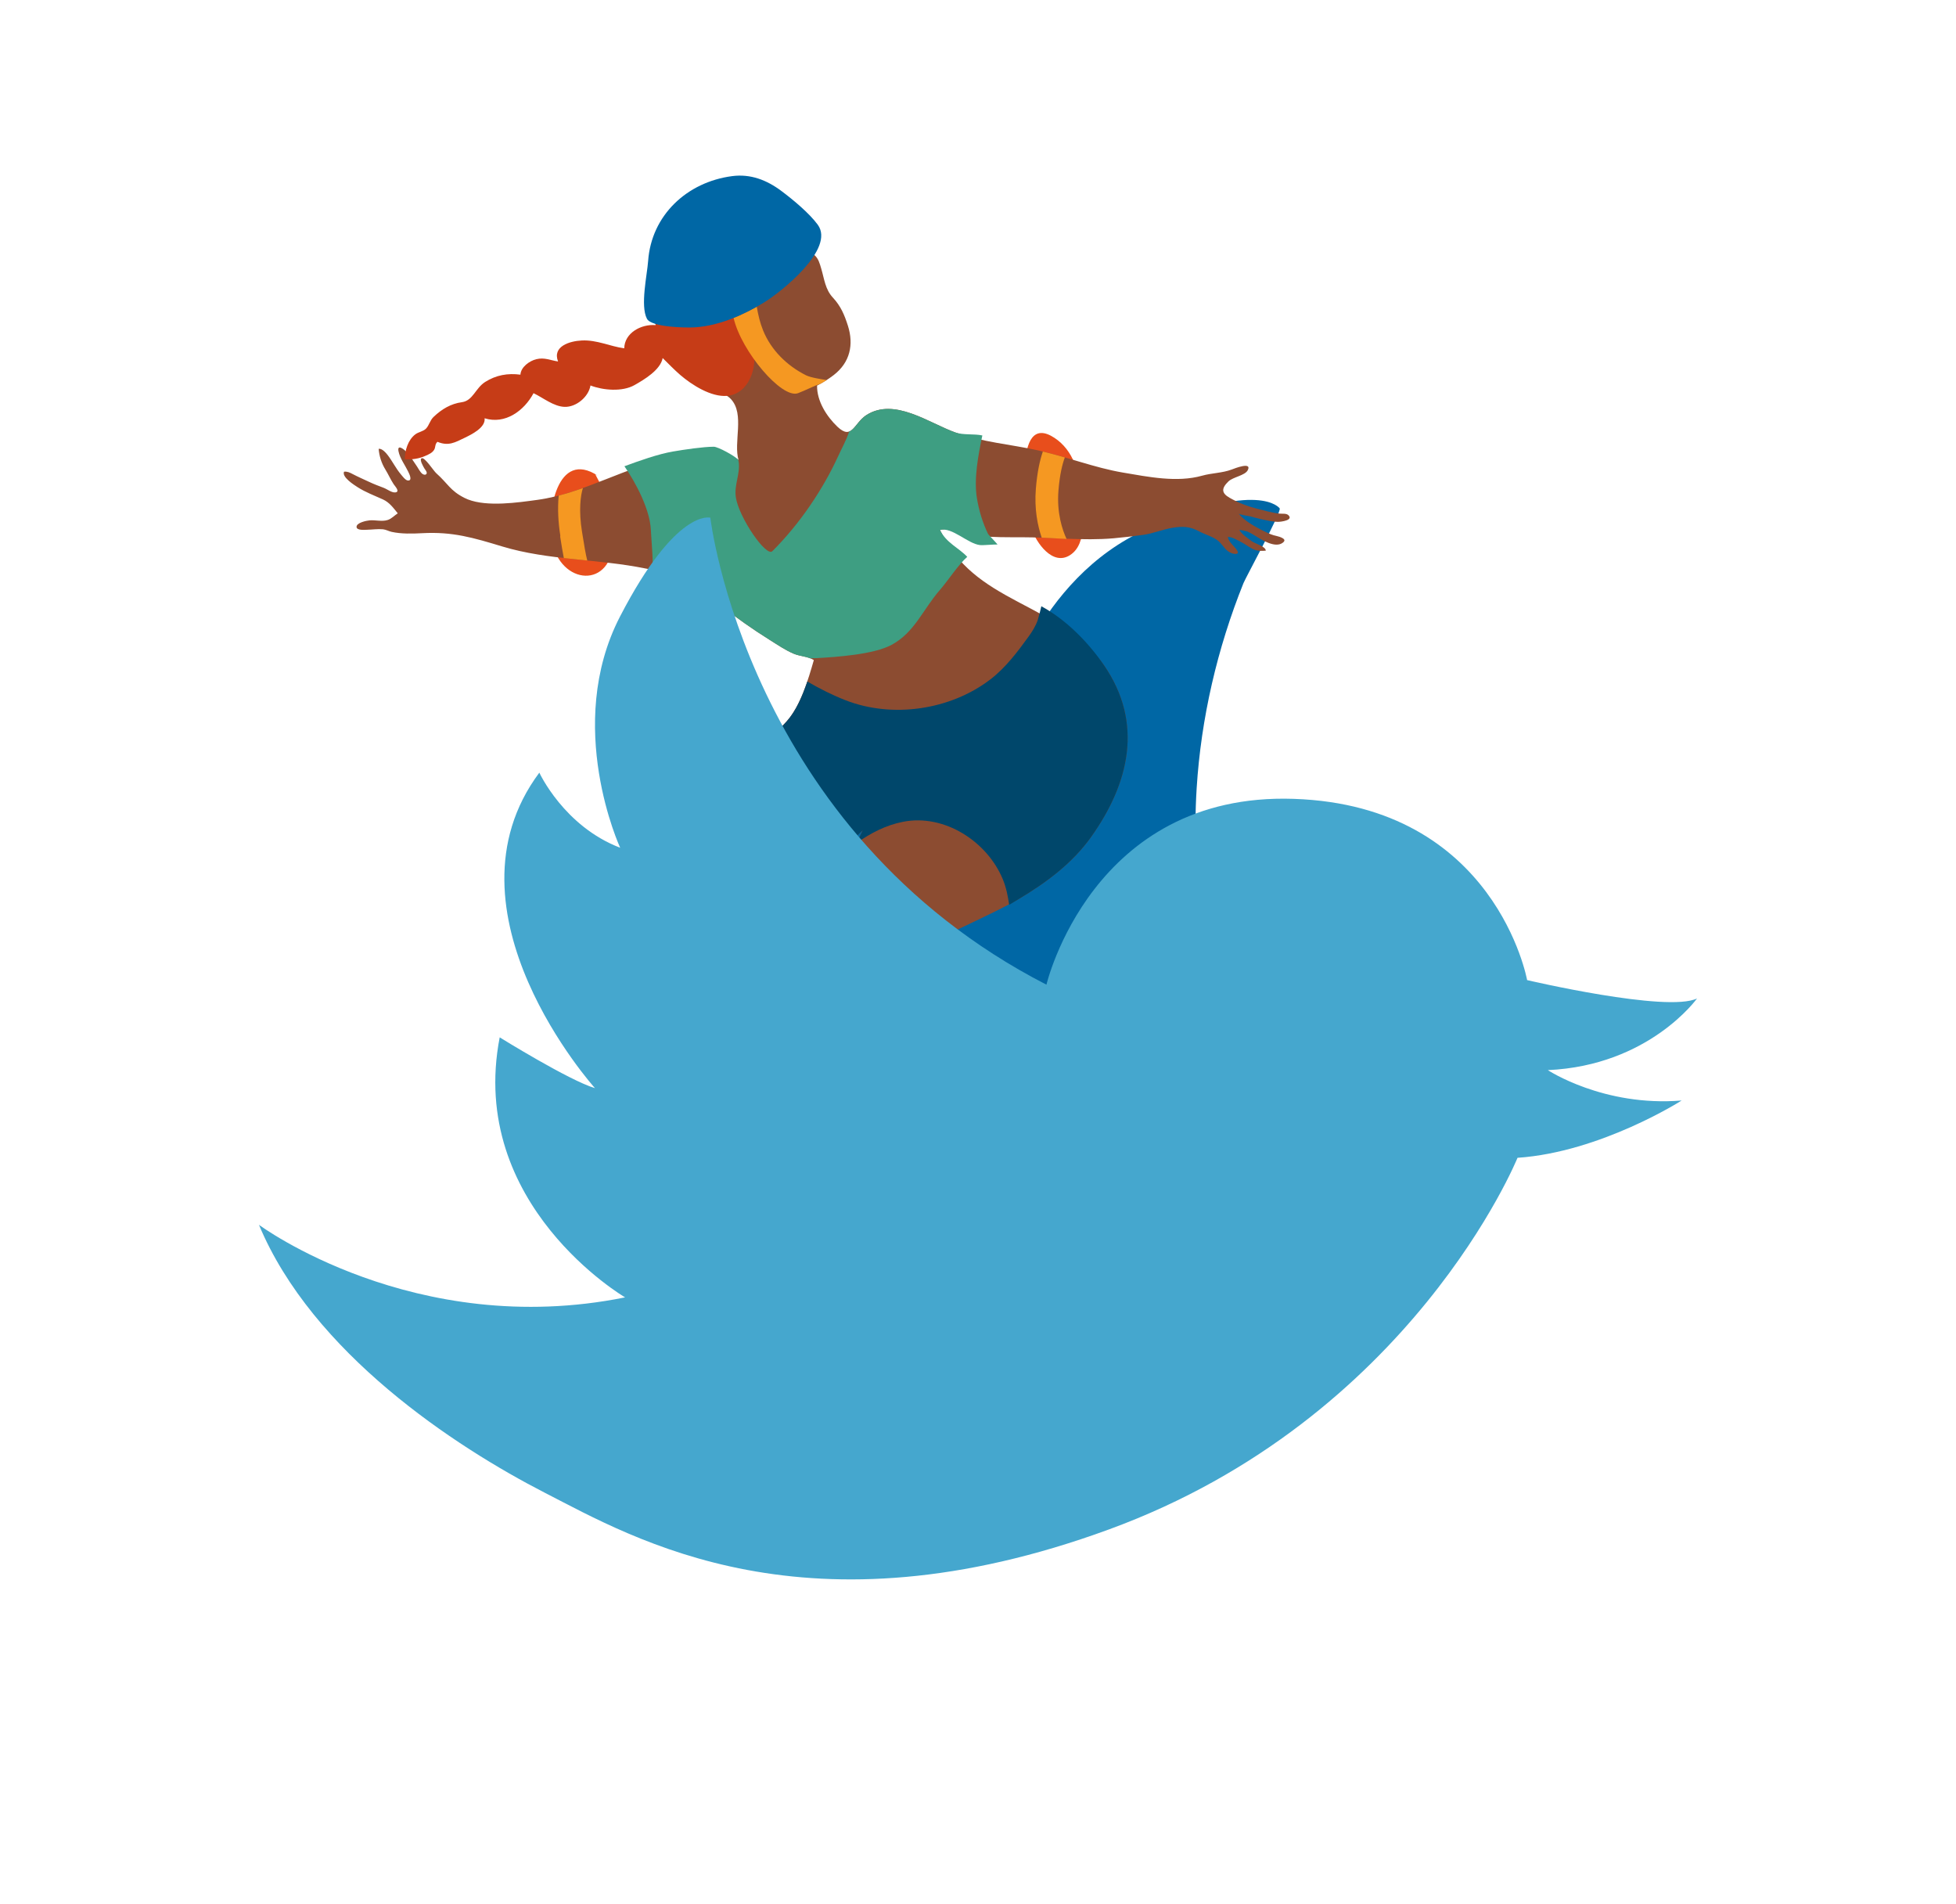 <?xml version="1.0" encoding="utf-8"?>
<!-- Generator: Adobe Illustrator 16.0.0, SVG Export Plug-In . SVG Version: 6.00 Build 0)  -->
<!DOCTYPE svg PUBLIC "-//W3C//DTD SVG 1.1//EN" "http://www.w3.org/Graphics/SVG/1.1/DTD/svg11.dtd">
<svg version="1.1" id="Calque_1" xmlns="http://www.w3.org/2000/svg" xmlns:xlink="http://www.w3.org/1999/xlink" x="0px" y="0px"
	 width="411px" height="400px" viewBox="0 0 411 400" enable-background="new 0 0 411 400" xml:space="preserve">
<g id="fond" display="none">
	<g display="inline">
		<g>
			<rect x="-1400" y="-1021" fill="#BA9093" width="600" height="421"/>
		</g>
		<g>
			<rect x="-700" y="-1021" fill="#45A7CE" width="600" height="421"/>
		</g>
		<g>
			<rect y="-1021" fill="#BA9093" width="600" height="421"/>
		</g>
		<g>
			<rect x="700" y="-1021" fill="#BA9093" width="600" height="421"/>
		</g>
		<g>
			<rect x="-1400" y="-521" fill="#8CCADC" width="600" height="421"/>
		</g>
		<g>
			<rect x="-700" y="-521" fill="#BA9093" width="600" height="421"/>
		</g>
		<g>
			<rect y="-521" fill="#8CCADC" width="600" height="421"/>
		</g>
		<g>
			<rect y="-1625" fill="#8CCADC" width="600" height="421"/>
		</g>
		<g>
			<rect x="700" y="-1625" fill="#8CCADC" width="600" height="421"/>
		</g>
		<g>
			<rect x="700" y="-521" fill="#6FCEB1" width="600" height="421"/>
		</g>
		<g>
			<rect x="-1400" y="-21" fill="#6FCEB1" width="600" height="421"/>
		</g>
		<g>
			<rect x="-700" y="-21" fill="#6FCEB1" width="600" height="421"/>
		</g>
		<g>
			<rect y="-21" fill="#F4AB5D" width="600" height="421"/>
		</g>
		<g>
			<rect x="700" y="-21" fill="#F4AB5D" width="600" height="421"/>
		</g>
		<g>
			<rect x="-1400" y="479" fill="#F4AB5D" width="600" height="421"/>
		</g>
		<g>
			<rect x="-1400" y="943" fill="#F4AB5D" width="600" height="421"/>
		</g>
		<g>
			<rect x="-700" y="479" fill="#45A7CE" width="600" height="421"/>
		</g>
		<g>
			<rect x="-700" y="943" fill="#45A7CE" width="600" height="421"/>
		</g>
		<g>
			<rect y="479" fill="#F4AB5D" width="600" height="421"/>
		</g>
		<g>
			<rect x="700" y="479" fill="#F4AB5D" width="600" height="421"/>
		</g>
	</g>
</g>
<g id="Calque_1_1_">
	<path fill="#0067A5" d="M165.932,164.255c0,0,5.701,16.151,8.936,20.825c0,0-2.825-49.842,32.414-58.979
		c0,0-3.027,12.02,3.368,22.912c0,0,6.819-27.43,30.389-37.88c23.529-10.434,27.828-4.368,27.847-4.343
		c0.467,0.662-7.086,14.429-7.602,15.708c-5.505,13.682-8.923,28.395-9.84,43.113c-1.25,20.068,2.439,34.009,10.854,51.546
		c7.756,16.168,8.158,38.776-1.027,54.721c-13.291,23.065-47.047,17.17-67.029,6.879
		C157.786,259.989,128.389,196.045,165.932,164.255z"/>
	<g>
		<path fill="#E84E1C" d="M224.848,116.611c-3.662,2.365-7.111-2.593-8.076-5.504c-1.268-3.827-4.104-24.966,4.783-19.133
			c4.041,2.652,5.285,7.414,5.619,11.955C227.445,107.633,228.626,114.173,224.848,116.611z"/>
		<path fill="#E84E1C" d="M125.633,99.946c-8.617-5.662-10.729,7.83-9.713,13.499c1.719,9.605,12.822,10.447,12.982-0.182
			c0.074-5.006-1.41-9.243-3.799-13.581"/>
		<g>
			<g>
				<path fill="#E84E1C" d="M214.35,229.799c0.479-0.406,0.873-0.842,1.199-1.301c0.438,0.799,0.856,1.6,1.24,2.402
					c2.969,6.166-3.999,6.949-8.557,8.396c-1.657,0.529-7.23,2.997-8.688,1.017c-1.451-1.978,2.535-4.75,3.379-6.229
					c0.287-0.507,0.457-1.017,0.532-1.526c0.839,0.102,1.742,0.248,2.741,0.375C209.079,233.298,212.207,231.616,214.35,229.799z"/>
				<path fill="#8CCADC" d="M195.456,222.221c3.123-2.783,5.317-7.961,9.054-9.812c3.772,5.141,7.995,10.566,11.041,16.093
					c-0.326,0.459-0.72,0.896-1.199,1.301c-2.145,1.817-5.271,3.499-8.146,3.136c-0.999-0.127-1.899-0.275-2.739-0.375
					C203.998,228.891,199.444,225.139,195.456,222.221z"/>
			</g>
			<path fill="#8C4C31" d="M263.71,112.532c-0.524-0.33-1.071-0.64-1.641-0.885c-0.111-0.047-1.718-0.415-1.638-0.285
				c0.604,0.98,1.68,1.619,2.59,2.338c0.633,0.495,2.971,1.081,2.943,1.984c-0.664,0.045-1.436,0.087-2.076-0.103
				c-1.146-0.337-2.021-1.174-3.072-1.694c-0.725-0.359-2.039-1.173-2.828-1.082c0.205,1.089,1.297,1.876,1.896,2.725
				c0.686,0.967-0.351,0.938-1.052,0.69c-1.299-0.456-1.782-1.609-2.711-2.47c-1.038-0.963-2.854-1.425-4.108-2.1
				c-1.951-1.054-3.481-1.133-5.688-0.766c-2.062,0.345-4.021,1.194-6.094,1.479c-2.061,0.282-4.148,0.535-6.225,0.718
				c-6.43,0.562-12.99-0.22-19.451-0.219c-2.899,0.001-5.865,0.035-8.643-0.268c-2.566-0.277-5.884-1.937-8.404-1.258
				c3.691,7.697,9.186,11.274,16.371,15.089c6.653,3.53,13.752,6.994,18.129,13.379c8.285,12.085,5.293,24.746-2.768,36.055
				c-3.925,5.508-9.445,9.596-15.21,13.022c-4.974,2.956-19.53,9.277-20.604,10.432c4.939,1.684,6.424,6.578,9.166,10.445
				c0.617,0.874,1.26,1.754,1.91,2.646c-3.734,1.854-5.931,7.031-9.054,9.812c-1.758-1.285-3.405-2.41-4.457-3.297
				c-6.056-5.102-12.167-9.12-17.226-15.372c-2.797-3.46-1.064-6.944,0.31-10.927c2.11-6.117,4.325-12.387,7.196-18.193
				c-5.469,5.236-10.941,10.402-17.117,14.819c-5.102,3.647-10.416,8.218-15.872,11.255c-1.334,0.744-1.791,0.727-2.979,1.729
				c-1.043,0.881-1.834,2.348-2.744,3.379c-1.532,1.74-3.188,3.373-5.025,4.779c-3.469-3.688-8.257-6.498-13.18-7.465
				c0.867-1.955,1.693-3.944,2.568-5.937c3.914-8.928,9.5-16.604,16.366-23.516c5.552-5.59,12.298-9.455,16.784-15.957
				c1.582-2.294,3.423-3.961,5.247-6.005c2.901-3.252,4.506-8.724,5.685-12.832c-1.242-0.806-2.846-0.771-4.207-1.343
				c-1.783-0.744-3.476-1.917-5.109-2.937c-3.557-2.218-6.981-4.649-10.283-7.228c-3.492-2.726-4.012-4.939-5.471-8.741
				c-3.348,1.122-6.709,1.735-10.272,1.005c-9.886-2.026-20.431-1.704-30.079-4.618c-6.16-1.862-10.463-3.151-16.874-2.803
				c-2.083,0.114-4.356,0.172-6.41-0.276c-0.633-0.137-1.181-0.482-1.833-0.544c-1.084-0.104-2.247,0.074-3.339,0.099
				c-0.497,0.011-2.161,0.176-2.207-0.578c-0.055-0.925,2.157-1.346,2.739-1.396c1.247-0.109,2.635,0.316,3.843-0.09
				c0.778-0.263,1.396-0.947,2.078-1.389c-0.938-1.144-1.73-2.283-3.11-2.914c-1.795-0.821-3.653-1.503-5.325-2.574
				c-0.764-0.489-3.346-2.118-2.852-3.254c0.684-0.087,1.208,0.181,1.797,0.489c1.125,0.59,2.297,1.097,3.446,1.636
				c1.013,0.478,2.065,0.875,3.112,1.272c0.7,0.266,1.719,1.081,2.472,0.947c0.986-0.176-0.138-1.312-0.411-1.73
				c-0.645-0.988-1.108-2.063-1.726-3.065c-0.821-1.335-1.291-2.791-1.419-4.357c0.726-0.118,1.574,0.885,1.949,1.381
				c0.972,1.278,1.681,2.751,2.718,3.979c0.305,0.361,0.965,1.271,1.488,1.3c1.021,0.058,0.269-1.417,0.059-1.856
				c-0.639-1.336-1.763-2.829-2.044-4.298c-0.292-1.522,1.103-0.459,1.624,0.104c0.875,0.938,1.546,2.038,2.262,3.094
				c0.314,0.467,0.694,1.252,1.162,1.577c0.249,0.173,0.657,0.271,0.843-0.041c0.203-0.349-0.322-0.876-0.475-1.16
				c-0.159-0.294-1.095-1.814-0.548-2.092c0.615-0.312,2.514,2.646,3.052,3.124c2.494,2.214,2.898,3.66,5.954,5.203
				c0.229,0.115,0.467,0.222,0.714,0.318c4.104,1.603,10.519,0.646,14.551,0.098c10.06-1.362,18.665-7.15,28.601-8.839
				c2.231-0.38,4.801-0.885,7.055-0.888c0.893-0.002,6.381,0.475,6.682,1.434c-1.174-3.739,1.354-9.738-1.648-12.903
				c-1.278-1.348-3.143-1.487-4.457-3.296c-1.725-2.374-3.361-5.436-4.779-7.978c-1.355-2.433-2.408-6.259-0.32-8.565
				c2.385-2.634,5.359-4.839,8.354-6.729c2.432-1.536,4.964-2.669,7.547-3.896c2.217-1.055,4.86-2.028,7.344-1.423
				c1.279,0.312,2.816,0.773,3.851,1.627c0.875,0.722,1.15,1.836,1.461,2.878c0.656,2.207,0.826,4.341,2.447,6.083
				c1.651,1.774,2.428,3.62,3.154,5.899c1.277,4.009,0.421,7.729-2.958,10.35c-1.09,0.844-2.302,1.595-3.521,2.236
				c-0.047,3.236,1.996,6.457,4.268,8.625c3.102,2.958,3.484-0.771,6.105-2.445c5.871-3.745,13.132,1.677,18.652,3.651
				c5.828,2.088,11.549,2.476,17.504,3.793c5.994,1.327,11.735,3.631,17.809,4.655c5.265,0.889,11.279,2.128,16.557,0.647
				c2.055-0.578,4.26-0.552,6.249-1.305c0.583-0.223,4.315-1.703,3.349,0.156c-0.59,1.124-3.086,1.409-4.062,2.355
				c-1.485,1.443-1.501,2.441,0.271,3.444c1.836,1.038,3.652,1.746,5.7,2.269c1.571,0.4,3.187,0.875,4.796,1.047
				c0.528,0.058,1.383-0.088,1.812,0.305c1.19,1.084-1.55,1.431-2.163,1.424c-1.166-0.015-2.48-0.334-3.616-0.587
				c-0.722-0.161-1.438-0.358-2.153-0.549c-0.371-0.101-2.289-0.339-2.513-0.614c1.188,1.466,3.036,2.512,4.685,3.385
				c0.674,0.355,1.39,0.676,2.084,0.975c0.779,0.332,1.666,0.365,2.414,0.779c0.512,0.28,0.644,0.58,0.11,0.99
				C267.957,115.246,265.021,113.359,263.71,112.532z"/>
		</g>
		<path fill="#C63C17" d="M152.784,83.161c-3.351,0.298-7.409-2.295-9.847-4.391c-1.293-1.113-2.479-2.356-3.694-3.551
			c-0.474,2.504-3.879,4.528-5.933,5.688c-2.565,1.448-6.605,1.09-9.237,0.074c-0.392,2.392-3.002,4.577-5.446,4.492
			c-2.289-0.076-4.494-1.908-6.517-2.873c-1.968,3.686-5.96,6.625-10.284,5.271c0.244,1.954-2.779,3.421-4.168,4.092
			c-2.085,1.007-3.436,1.806-5.74,0.854c-0.57,0.505-0.357,1.122-0.699,1.677c-0.405,0.658-1.106,0.946-1.782,1.25
			c-1.423,0.645-2.825,0.815-4.374,0.758c-0.008-1.868,0.67-4.094,2.207-5.256c0.675-0.51,1.687-0.613,2.252-1.211
			c0.669-0.705,0.812-1.723,1.605-2.473c1.711-1.618,3.602-2.752,5.932-3.071c2.329-0.317,2.833-2.96,4.9-4.26
			c2.286-1.439,4.729-1.869,7.393-1.521c0.095-1.607,1.896-2.893,3.334-3.248c1.718-0.424,2.942,0.233,4.574,0.477
			c-1.233-3.198,2.459-4.292,4.996-4.41c3.194-0.151,5.899,1.238,8.91,1.646c0.062-3.215,3.512-5.128,6.616-4.875
			c-1.833-5.334,6.179-5.526,9.389-4.953c1.829,0.326,3.991,1.132,5.729,1.807c3.169,1.229,4.568,4.854,5.349,7.891
			C159.264,76.991,157.451,82.747,152.784,83.161z"/>
		<g>
			<path fill="#F59822" d="M159.014,64.43c0.283,1.713,0.683,3.4,1.342,5.016c1.683,4.122,5.013,7.382,8.976,9.378
				c1.062,0.534,3.384,0.854,4.374,1.018l-1.143,0.693c-1.773,0.638-3.131,1.394-4.869,2.059
				c-3.379,1.293-11.954-8.805-13.551-15.811C155.822,66.107,157.452,65.308,159.014,64.43z"/>
		</g>
		<path fill="#3E9E82" d="M171.572,138.26c-0.46,0.025-0.917,0.03-1.371,0.028c-1.086-0.414-2.316-0.493-3.396-0.946
			c-1.783-0.744-3.476-1.917-5.109-2.937c-3.557-2.218-6.98-4.649-10.283-7.229c-3.492-2.726-4.011-4.938-5.471-8.741
			c-2.91,0.977-5.833,2.544-8.887,2.2c0.27-2.761-0.16-6.639-0.299-9.362c-0.214-4.256-3.078-9.736-5.549-13.326
			c3.049-1.125,7.038-2.559,10.271-3.108c2.231-0.381,6.256-0.988,8.511-0.992c0.847-0.003,4.358,1.878,5.131,2.74
			c0.041,0.175,0.083,0.35,0.106,0.527c0.317,2.46-0.994,4.785-0.61,7.348c0.635,4.242,6.383,12.616,7.672,11.33
			c5.812-5.793,10.679-13.066,13.829-19.963c0.811-1.774,1.738-3.391,2.309-5.179c1.172-0.427,1.936-2.371,3.637-3.457
			c5.871-3.745,13.132,1.677,18.652,3.651c1.646,0.591,4.064,0.255,5.699,0.633c-0.855,4.087-1.818,9.086-1.135,13.225
			c0.429,2.59,1.197,5.123,2.348,7.489c0.062,0.125,1.825,1.958,1.982,2.196c-0.694-0.038-3.018,0.193-3.69,0.12
			c-2.567-0.278-5.884-3.85-8.405-3.171c1.304,2.716,3.985,3.764,5.73,5.644c-1.83,1.572-4.098,5.06-5.686,6.877
			c-3.674,4.208-5.351,8.979-10.207,11.605C183.614,137.482,175.921,138.014,171.572,138.26z"/>
		<path fill="#00476B" d="M160.08,157.521c1.582-2.294,3.423-3.961,5.247-6.005c1.923-2.154,3.272-5.282,4.31-8.345
			c2.573,1.497,5.235,2.84,8.013,3.927c9.84,3.85,22.034,2.075,30.44-4.365c3.219-2.468,5.696-5.769,8.057-9.027
			c0.753-1.043,1.447-2.153,1.881-3.372c0.171-0.483,0.686-2.464,0.783-2.976c5.192,2.833,9.809,7.493,13.203,12.447
			c8.285,12.085,5.293,24.746-2.769,36.055c-3.925,5.508-9.444,9.596-15.21,13.022c-0.646,0.386-1.312,0.791-1.986,1.209
			c-0.264-1.826-0.613-3.627-1.326-5.354c-3.281-7.965-12.277-13.805-20.959-12.101c-3.683,0.722-6.799,2.382-9.728,4.428
			c0.399-0.887,0.812-1.768,1.241-2.635c-2.059,1.97-4.116,3.93-6.213,5.845c0.625-5.081-0.547-9.913-4.518-13.529
			c-3.609-3.283-9.115-4.246-13.826-3.388c-0.709,0.128-1.512,0.288-2.334,0.476C156.479,161.942,158.432,159.911,160.08,157.521z"
			/>
		<path fill="#F59822" d="M117.729,112.477c-0.428-2.669-0.601-5.698-0.328-8.365c1.72-0.447,3.406-0.987,5.076-1.584
			c-0.471,1.537-0.918,4.615-0.182,9.199l0.055,0.332c0.356,2.227,0.726,4.505,1.05,5.701c-1.644-0.168-3.288-0.335-4.927-0.523
			c-0.242-1.222-0.478-2.681-0.756-4.426L117.729,112.477z"/>
		<path fill="#F59822" d="M223.748,96.094c-0.494,1.309-1.062,3.487-1.342,6.943c-0.387,4.771,0.842,8.334,1.703,10.186
			c-1.762-0.1-3.506-0.195-5.221-0.263c-0.857-2.521-1.576-6.022-1.229-10.305c0.285-3.515,0.854-6.018,1.469-7.797
			C220.68,95.228,222.217,95.647,223.748,96.094z"/>
		<path fill="#F59822" d="M175.628,195.175c3.558-0.366,8.205-0.763,12.648-0.603c2.334,0.088,4.541,0.548,6.677,0.994
			c1.428,0.297,2.779,0.574,4.121,0.738c-2.959,1.428-5.241,2.579-5.643,3.01c0.941,0.319,1.758,0.76,2.48,1.284
			c-0.65-0.125-1.3-0.255-1.938-0.39c-2.029-0.424-3.945-0.823-5.877-0.895c-4.137-0.154-8.578,0.229-11.98,0.58L175.628,195.175z"
			/>
		<path fill="#F59822" d="M147.055,201.125c-1.176-3.923-6.179-9.153-10.908-12.78l2.902-3.761
			c2.535,1.943,9.735,7.869,12.193,14.121c-0.979,0.637-1.964,1.251-2.952,1.801C147.78,200.791,147.398,200.963,147.055,201.125z"
			/>
		<path fill="#E84E1C" d="M181.244,204.029c-0.62,1.779-1.704,3.246-2.432,4.938c-2.877-0.763-5.405-3.744-7.109-6.083
			c-2.301-3.157-1.843-6.425,0.137-9.553c1.039-1.645,1.913-3.185,2.485-5.062c1.907,0.825,3.271,3.423,4.694,4.94
			c1.57,1.676,2.414,2.674,3.084,4.913C182.928,200.871,182.077,201.631,181.244,204.029z"/>
		<path fill="#E84E1C" d="M130.994,182.051c-0.453,0.556-0.876,1.147-1.303,1.783c-1.641,2.44-2.727,6.541-2.178,9.52
			c0.144,0.776,7.086-1.139,7.737-1.438c2.491-1.148,4.492-2.812,5.104-5.544c0.73-3.282,0.218-7.616-1.635-10.463
			c-0.822,0.714-1.855,0.858-2.75,1.457c-1.053,0.706-1.854,1.791-2.849,2.575C132.297,180.592,131.617,181.288,130.994,182.051z"/>
		<path fill="#0067A5" d="M160.462,63.59c-4.337,2.621-9.298,4.825-14.42,5.171c-1.972,0.134-9.174-0.014-10.104-1.794
			c-1.435-2.75,0.041-9.199,0.252-12.16c0.688-9.554,8.113-16.552,17.644-17.807c3.851-0.506,7.248,0.81,10.293,3.074
			c2.443,1.817,5.927,4.706,7.708,7.141C175.532,52.271,164.137,61.367,160.462,63.59z"/>
	</g>
	<path fill="#45A7CE" d="M219.881,206.855c0,0,9.535-40.482,51.98-39.035c42.434,1.433,49.021,38.076,49.021,38.076
		s29.428,6.896,35.702,3.855c0,0-10.036,14.088-31.344,15.057c0,0,11.71,7.737,28.113,6.383c0,0-16.989,10.851-34.488,12.035
		c0,0-22.195,54.75-85.781,78.045c-63.593,23.31-99.704,2.023-118.636-7.694c-18.927-9.724-48.811-29.368-60.034-56.272
		c0,0,32.646,24.199,76.933,15.242c0,0-33.174-19.383-26.349-54.623c0,0,14.565,9.044,20.017,10.67c0,0-33.438-37.131-11.688-66.278
		c0,0,5.172,11.271,16.985,15.776c0,0-11.872-25.667-0.045-48.549c11.832-22.89,18.99-20.786,18.99-20.786
		S156.895,174.509,219.881,206.855"/>
</g>
</svg>
